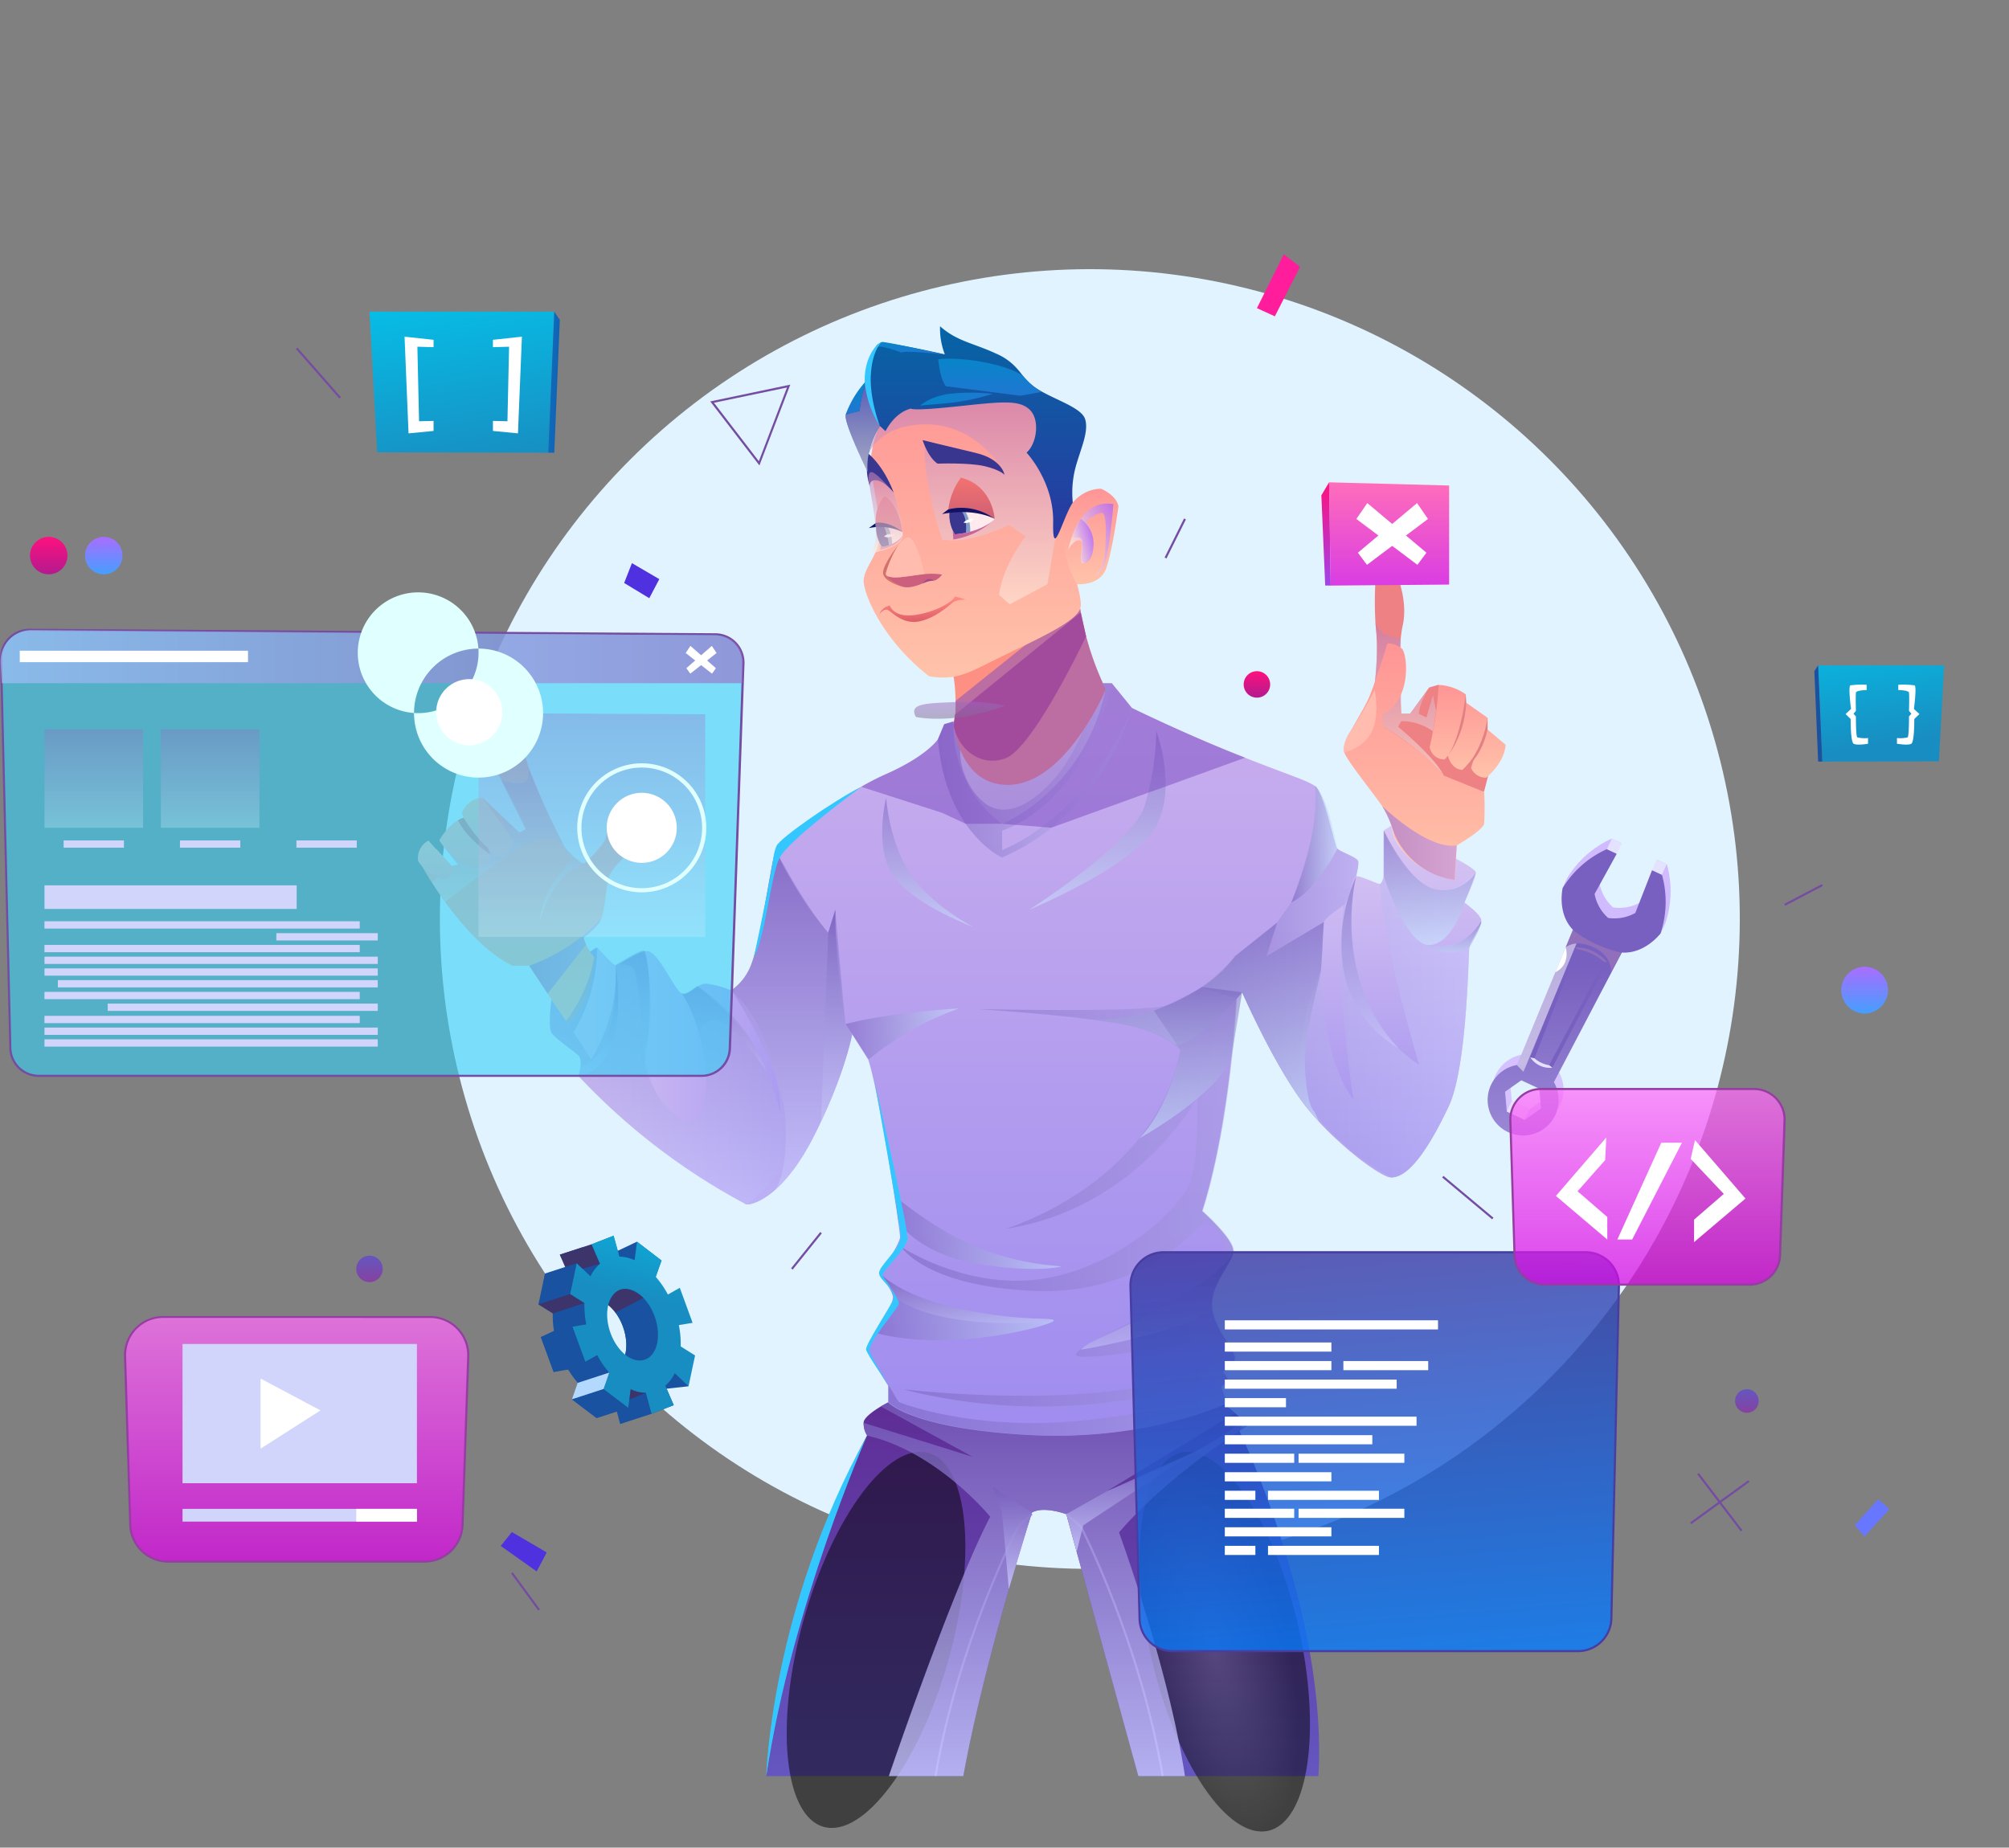<svg xmlns="http://www.w3.org/2000/svg" xmlns:xlink="http://www.w3.org/1999/xlink" width="1256.486" height="1155.739" viewBox="0 0 1256.486 1155.739"><rect x="0" y="0" width="1256.486" height="1155.739" fill="#808080" stroke="none"/><defs><linearGradient id="a" x1="0.781" y1="1.445" x2="0.781" y2="0.404" gradientUnits="objectBoundingBox"><stop offset="0" stop-color="#dbccff"/><stop offset="1" stop-color="#d1bbff"/></linearGradient><linearGradient id="b" x1="0.809" y1="1.451" x2="0.809" y2="0.409" gradientUnits="objectBoundingBox"><stop offset="0" stop-color="#b5a6e7"/><stop offset="1" stop-color="#7760bf"/></linearGradient><linearGradient id="c" x1="1.317" y1="2.018" x2="1.317" y2="0.974" xlink:href="#b"/><linearGradient id="d" x1="2.307" y1="7.922" x2="1.203" y2="7.922" gradientUnits="objectBoundingBox"><stop offset="0" stop-color="#8b8be0"/><stop offset="1" stop-color="#a177b7"/></linearGradient><linearGradient id="e" x1="1.177" y1="3.492" x2="1.177" y2="2.973" gradientUnits="objectBoundingBox"><stop offset="0" stop-color="#fff"/><stop offset="1" stop-color="#a177b7"/></linearGradient><linearGradient id="f" x1="1.608" y1="2.023" x2="1.608" y2="0.943" gradientUnits="objectBoundingBox"><stop offset="0"/><stop offset="1" stop-color="#fff"/></linearGradient><linearGradient id="g" x1="0.5" y1="1" x2="0.5" gradientUnits="objectBoundingBox"><stop offset="0" stop-color="#6456c0"/><stop offset="1" stop-color="#5f2c95"/></linearGradient><radialGradient id="h" cx="0.514" cy="0.521" r="0.498" gradientTransform="matrix(0, -1, -1.003, 0, 1.016, 0.933)" gradientUnits="objectBoundingBox"><stop offset="0" stop-color="#4b474b"/><stop offset="1"/></radialGradient><radialGradient id="i" cx="0.469" cy="0.513" r="0.193" gradientTransform="matrix(2.584, 0, 0, -2.591, -2.174, 1.611)" xlink:href="#h"/><linearGradient id="j" x1="1" y1="0.501" x2="0" y2="0.501" gradientUnits="objectBoundingBox"><stop offset="0" stop-color="#9e8cef"/><stop offset="1" stop-color="#caafee"/></linearGradient><linearGradient id="k" x1="-1.514" y1="0.501" x2="-2.514" y2="0.501" xlink:href="#j"/><linearGradient id="l" x1="0.5" y1="1" x2="0.5" gradientUnits="objectBoundingBox"><stop offset="0" stop-color="#ccf"/><stop offset="1" stop-color="#755cbb"/></linearGradient><linearGradient id="m" x1="0.499" x2="0.499" y2="0" xlink:href="#l"/><linearGradient id="n" x1="0.5" x2="0.5" y2="0" xlink:href="#l"/><linearGradient id="o" x1="0.502" y1="1" x2="0.502" y2="-0.002" gradientUnits="objectBoundingBox"><stop offset="0" stop-color="#d5cdf8"/><stop offset="1" stop-color="#f3edfb"/></linearGradient><linearGradient id="p" x1="1.002" y1="0.499" x2="0.001" y2="0.499" xlink:href="#l"/><linearGradient id="q" x1="0.5" y1="1" x2="0.5" y2="0" xlink:href="#j"/><linearGradient id="r" x1="1" y1="0.5" x2="0" y2="0.5" xlink:href="#l"/><linearGradient id="s" x1="0.5" y1="1" x2="0.5" gradientUnits="objectBoundingBox"><stop offset="0" stop-color="#9e8cef"/><stop offset="1" stop-color="#dac7f3"/></linearGradient><linearGradient id="t" x1="1" y1="0.5" x2="0" y2="0.5" gradientUnits="objectBoundingBox"><stop offset="0" stop-color="#a999f1"/><stop offset="1" stop-color="#dac7f3"/></linearGradient><linearGradient id="u" x1="0.501" y1="1" x2="0.501" gradientUnits="objectBoundingBox"><stop offset="0.02" stop-color="#ffc2a9"/><stop offset="1" stop-color="#ff9595"/></linearGradient><linearGradient id="v" x1="0.503" y1="1" x2="0.503" gradientUnits="objectBoundingBox"><stop offset="0" stop-color="#ffeadb"/><stop offset="0.99" stop-color="#c27cb6"/></linearGradient><linearGradient id="w" x1="0.5" y1="1" x2="0.5" y2="-0.001" xlink:href="#u"/><linearGradient id="x" x1="1" y1="0.5" x2="0" y2="0.5" gradientUnits="objectBoundingBox"><stop offset="0.02" stop-color="#d1a1d6"/><stop offset="0.99" stop-color="#bd89c4"/></linearGradient><linearGradient id="y" x1="0.5" y1="1" x2="0.5" y2="-0.001" xlink:href="#u"/><linearGradient id="z" x1="0.499" y1="0.999" x2="0.499" y2="-0.002" xlink:href="#v"/><linearGradient id="aa" x1="0.5" y1="1" x2="0.5" gradientUnits="objectBoundingBox"><stop offset="0" stop-color="#ffb0b0"/><stop offset="0.98" stop-color="#ffc2a9"/></linearGradient><linearGradient id="ab" x1="0.499" y1="1" x2="0.499" y2="0" xlink:href="#aa"/><linearGradient id="ad" x1="0.5" x2="0.5" y2="0" xlink:href="#l"/><linearGradient id="ae" x1="1" y1="0.5" x2="0" y2="0.5" xlink:href="#l"/><linearGradient id="af" x1="1" y1="0.5" x2="0" y2="0.5" gradientUnits="objectBoundingBox"><stop offset="0" stop-color="#ccedff"/><stop offset="1" stop-color="#755cbb"/></linearGradient><linearGradient id="ag" x1="1" y1="0.5" x2="0" y2="0.5" xlink:href="#af"/><linearGradient id="ah" x1="1" y1="0.502" x2="0" y2="0.502" xlink:href="#af"/><linearGradient id="ai" x1="0.5" y1="1" x2="0.5" y2="0" xlink:href="#af"/><linearGradient id="aj" x1="0.5" y1="1.001" x2="0.5" y2="0.001" xlink:href="#af"/><linearGradient id="ak" x1="0.5" y1="1" x2="0.5" y2="0" xlink:href="#af"/><linearGradient id="al" x1="1.001" y1="0.5" x2="0.002" y2="0.5" xlink:href="#af"/><linearGradient id="am" x1="0.499" x2="0.499" y2="0" xlink:href="#l"/><linearGradient id="an" x1="0.5" x2="0.5" y2="0" xlink:href="#l"/><linearGradient id="ao" x1="0.5" x2="0.5" y2="0" xlink:href="#l"/><linearGradient id="ap" x1="0.5" y1="0.996" x2="0.5" y2="-0.004" xlink:href="#af"/><linearGradient id="aq" x1="0.499" x2="0.499" y2="0" xlink:href="#l"/><linearGradient id="ar" x1="0.5" y1="1" x2="0.5" y2="0" xlink:href="#af"/><linearGradient id="as" x1="0.499" y1="1" x2="0.499" y2="0" xlink:href="#af"/><linearGradient id="at" x1="0.999" y1="0.499" x2="0" y2="0.499" xlink:href="#l"/><linearGradient id="au" x1="0.5" x2="0.5" y2="0" xlink:href="#l"/><linearGradient id="av" x1="0.501" x2="0.501" y2="0" xlink:href="#l"/><linearGradient id="aw" x1="0.5" x2="0.5" y2="0" xlink:href="#l"/><linearGradient id="ax" x1="0.5" y1="0.999" x2="0.5" y2="0" xlink:href="#l"/><linearGradient id="ay" x1="0.5" y1="1" x2="0.5" y2="0.001" xlink:href="#u"/><linearGradient id="az" x1="0.5" y1="0.999" x2="0.5" y2="0" xlink:href="#u"/><linearGradient id="ba" x1="0.529" y1="0.933" x2="0.483" y2="0.115" gradientUnits="objectBoundingBox"><stop offset="0" stop-color="#e1616a"/><stop offset="1" stop-color="#ff8883"/></linearGradient><linearGradient id="bb" x1="0.5" y1="1" x2="0.5" y2="0" xlink:href="#v"/><linearGradient id="bc" x1="0.499" y1="1" x2="0.499" gradientUnits="objectBoundingBox"><stop offset="0" stop-color="#cf6074"/><stop offset="1" stop-color="#f37270"/></linearGradient><linearGradient id="bd" x1="0.501" y1="1" x2="0.501" gradientUnits="objectBoundingBox"><stop offset="0" stop-color="#cf6074"/><stop offset="1" stop-color="#ff817f"/></linearGradient><linearGradient id="be" x1="0.502" y1="1" x2="0.502" y2="0" xlink:href="#v"/><linearGradient id="bf" x1="0.5" y1="1" x2="0.5" gradientUnits="objectBoundingBox"><stop offset="0" stop-color="#2e33a0"/><stop offset="1" stop-color="#0665a5"/></linearGradient><linearGradient id="bg" x1="0.499" y1="1" x2="0.499" gradientUnits="objectBoundingBox"><stop offset="0" stop-color="#ffeadb"/><stop offset="0.99" stop-color="#8860c7"/></linearGradient><linearGradient id="bh" x1="0.5" y1="0.999" x2="0.5" y2="0.007" gradientUnits="objectBoundingBox"><stop offset="0" stop-color="#776d7e"/><stop offset="1" stop-color="#9d68c2"/></linearGradient><linearGradient id="bi" x1="0.5" y1="0.993" x2="0.5" y2="-0.001" gradientUnits="objectBoundingBox"><stop offset="0" stop-color="#1f77d1"/><stop offset="1" stop-color="#0686c9"/></linearGradient><linearGradient id="bj" x1="0.5" y1="1.001" x2="0.5" y2="0" xlink:href="#bi"/><linearGradient id="bk" x1="0.502" y1="1" x2="0.502" y2="0" xlink:href="#bi"/><linearGradient id="bl" x1="0.195" y1="0.799" x2="1.138" y2="0.078" gradientUnits="objectBoundingBox"><stop offset="0" stop-color="#ffeadb"/><stop offset="0.99" stop-color="#b060f4"/></linearGradient><linearGradient id="bm" x1="0.033" y1="0.812" x2="0.996" y2="0.231" xlink:href="#bl"/><linearGradient id="bn" x1="1" y1="0.498" x2="0" y2="0.498" xlink:href="#bi"/><linearGradient id="bo" x1="1" y1="0.5" x2="0" y2="0.5" gradientUnits="objectBoundingBox"><stop offset="0" stop-color="#9d68c2"/><stop offset="1" stop-color="#aec2ff"/></linearGradient><linearGradient id="bp" x1="0.5" y1="1" x2="0.5" gradientUnits="objectBoundingBox"><stop offset="0" stop-color="#ccedff"/><stop offset="1" stop-color="#9d68c2"/></linearGradient><linearGradient id="bq" x1="0.5" y1="1" x2="0.5" y2="0" xlink:href="#bp"/><linearGradient id="br" x1="0.5" y1="1" x2="0.5" y2="0" xlink:href="#bp"/><linearGradient id="bt" x1="0.5" y1="1" x2="0.5" gradientUnits="objectBoundingBox"><stop offset="0" stop-color="#d93de3"/><stop offset="1" stop-color="#ff6dba"/></linearGradient><linearGradient id="bu" x1="0.498" y1="1" x2="0.498" gradientUnits="objectBoundingBox"><stop offset="0" stop-color="#a242ea"/><stop offset="1" stop-color="#fe117e"/></linearGradient><linearGradient id="bv" x1="0.566" y1="1.055" x2="0.452" y2="-0.06" gradientUnits="objectBoundingBox"><stop offset="0" stop-color="#067eff"/><stop offset="1" stop-color="#3e37a0"/></linearGradient><linearGradient id="bw" x1="0.5" y1="1" x2="0.5" gradientUnits="objectBoundingBox"><stop offset="0" stop-color="#459fff"/><stop offset="1" stop-color="#a96dff"/></linearGradient><linearGradient id="bx" x1="0.499" y1="0.998" x2="0.499" y2="0" xlink:href="#bw"/><linearGradient id="by" x1="0.5" y1="1" x2="0.5" gradientUnits="objectBoundingBox"><stop offset="0" stop-color="#b31a8f"/><stop offset="1" stop-color="#fe117e"/></linearGradient><linearGradient id="ca" x1="0.5" y1="1" x2="0.5" gradientUnits="objectBoundingBox"><stop offset="0" stop-color="#8642a0"/><stop offset="1" stop-color="#6456c0"/></linearGradient><linearGradient id="cb" x1="0.5" y1="1" x2="0.5" y2="-0.002" xlink:href="#ca"/><linearGradient id="cc" x1="0.5" y1="1" x2="0.5" y2="-0.001" gradientUnits="objectBoundingBox"><stop offset="0" stop-color="#d906e3"/><stop offset="1" stop-color="#ff6df9"/></linearGradient><linearGradient id="cd" x1="0.5" y1="1" x2="0.5" y2="0" xlink:href="#cc"/><linearGradient id="ce" x1="-0.126" y1="0.032" x2="0.041" y2="-0.982" gradientUnits="objectBoundingBox"><stop offset="0" stop-color="#1852a0"/><stop offset="1" stop-color="#067ed3"/></linearGradient><linearGradient id="cf" x1="0.018" y1="0.095" x2="0.018" y2="-0.879" xlink:href="#ce"/><linearGradient id="cg" x1="1.043" y1="0.428" x2="1.151" y2="-0.222" gradientUnits="objectBoundingBox"><stop offset="0" stop-color="#188dc1"/><stop offset="1" stop-color="#06bfe7"/></linearGradient><linearGradient id="ch" x1="0.647" y1="1.113" x2="0.39" y2="-0.138" xlink:href="#cg"/><linearGradient id="ci" x1="1.939" y1="0.969" x2="-1.112" y2="0.036" xlink:href="#ce"/><linearGradient id="cj" x1="-0.885" y1="1.113" x2="-1.142" y2="-0.137" xlink:href="#cg"/><linearGradient id="ck" x1="-6.566" y1="0.969" x2="-9.614" y2="0.037" xlink:href="#ce"/></defs><g transform="translate(-219.034 103.321)"><path d="M175.761,196.684q0-.97-.944-.944l-17.569.524a12.614,12.614,0,0,0-4.432.813,7.578,7.578,0,0,0-2.911,1.94,7.394,7.394,0,0,0-1.547,2.989,12.823,12.823,0,0,0-.393,3.855l.131,4.851a14.265,14.265,0,0,0,.629,3.828,6.989,6.989,0,0,0,4.746,4.668,13.583,13.583,0,0,0,4.484.524l9.466-.288,1.967-5.559h.236l.184,5.48,6.634-.21Zm-6.136,16.6-11.249.341a3.645,3.645,0,0,1-2.622-.76,4.2,4.2,0,0,1-.891-2.937l-.131-3.933a4.432,4.432,0,0,1,.708-3.016,3.986,3.986,0,0,1,2.622-.865l10.751-.315a.393.393,0,0,1,.367,0,.472.472,0,0,1,0,.315Z" transform="translate(1041.754 276.348)" fill="#f1f1f4"/><path d="M180.048,206.228h.236l.21,7.027a.393.393,0,0,1-.42.472l-19.824.551.184,6.083,26.038-.839a.865.865,0,0,0,.918-1L186.735,197a.865.865,0,0,0-.97-.944l-25.2.787c-.629,0-.944.341-.918,1l.184,6.083,6.215,2.1h.262v-3.147c0-.236,0-.341.315-.341l13.294-.42a.472.472,0,0,1,.367,0,.708.708,0,0,1,0,.315v2.937l-10.935.315v4.772l9.178-.262Z" transform="translate(1000.127 276.847)" fill="#f1f1f4"/><path d="M177.276,205.086h.262v-2.622c0-.262,0-.393.367-.393l12.377-.367a1.1,1.1,0,0,1,.944.262,1.206,1.206,0,0,1,.288.813v.577a1.206,1.206,0,0,1-.184.892,1.992,1.992,0,0,1-.865.315l-14.5,2.465a9.52,9.52,0,0,0-2.334.682,4.589,4.589,0,0,0-1.547,1.1,3.513,3.513,0,0,0-.813,1.652,8.756,8.756,0,0,0-.21,2.307v1.862a8.179,8.179,0,0,0,.42,2.622,4.667,4.667,0,0,0,1.206,1.835,5.244,5.244,0,0,0,2.176,1.075,11.984,11.984,0,0,0,3.252.288l20.977-.629-.184-6.083-18.7.551c-.577,0-.944,0-1.128-.262a1.731,1.731,0,0,1-.315-1.075v-.629a1.128,1.128,0,0,1,.184-.865,1.233,1.233,0,0,1,.787-.341l14-2.2a10.28,10.28,0,0,0,2.412-.656,4.3,4.3,0,0,0,1.626-1.075,3.828,3.828,0,0,0,.891-1.6,7.236,7.236,0,0,0,.21-2.229V201.7a5.428,5.428,0,0,0-1.495-3.907,6.162,6.162,0,0,0-4.536-1.259l-20.978.629a.918.918,0,0,0-.97,1.075l.157,4.825Z" transform="translate(958.952 277.57)" fill="#f1f1f4"/><path d="M189.912,220.222,189.2,196.78l-6.634.21.708,23.442Z" transform="translate(937.505 278.036)" fill="#f1f1f4"/><path d="M193.164,210.78a7.712,7.712,0,0,1,0-1.1V208.42l-6.555.184.341,11.511c0,.6.288.892.839.892l17.647-.551a13.53,13.53,0,0,0,4.431-.787,7.106,7.106,0,0,0,4.458-4.956,13.713,13.713,0,0,0,.393-3.855l-.157-4.825a12.639,12.639,0,0,0-.629-3.855,6.87,6.87,0,0,0-1.731-2.858,7.342,7.342,0,0,0-3.015-1.783,12.771,12.771,0,0,0-4.458-.524l-17.569.524c-.629,0-.918.341-.892,1l.131,5.061,6.241,2.072h.262v-2.255c0-.21,0-.315.288-.315l11.2-.341a5.978,5.978,0,0,1,1.626,0,2.228,2.228,0,0,1,1.1.577,2.622,2.622,0,0,1,.655,1.128,6.846,6.846,0,0,1,.236,1.783l.131,4.143a4.2,4.2,0,0,1-.708,2.989,3.7,3.7,0,0,1-2.622.918l-11.118.315c-.236,0-.367,0-.367-.367Z" transform="translate(902.997 278.379)" fill="#f1f1f4"/><path d="M215.954,197.549a1.521,1.521,0,0,0-1.6.97l-8.365,17.123a.761.761,0,0,1-.6.419h-.367a.446.446,0,0,1-.524-.5l-.524-17.647-6.031.184.682,22.525a.79.79,0,0,0,.918.892l9.545-.288a1.939,1.939,0,0,0,1-.21,1.888,1.888,0,0,0,.629-.76l8.679-17.1a.682.682,0,0,1,.6-.42h.341a.463.463,0,0,1,.524.5l.524,17.621,6.031-.184-.682-22.5a.807.807,0,0,0-.918-.918Z" transform="translate(859.701 278.814)" fill="#f1f1f4"/><circle cx="406.493" cy="406.493" r="406.493" transform="translate(900.653 1046.414) rotate(-135)" fill="#e0f3ff"/><path d="M177.54,200.631a62.461,62.461,0,0,1,27.69-24.281l6.162,2.858-13.9,25.2a27.087,27.087,0,0,0,8.5,15h0a27.113,27.113,0,0,0,16.966-3.094l10.489-26.825,6.188,2.884a62.408,62.408,0,0,1-.892,36.711s-2.622,6.057-3.068,6.608c-2.465,2.832-8.811,6.136-21.135,5.375l-42.558,81.209a22.236,22.236,0,1,1-22.97-10.725l34.875-84.565c-8.286-8.758-10.043-15.733-9.414-19.64a71.59,71.59,0,0,1,3.068-6.713ZM142.613,340.42l11.249,5.244,10.174-7.106-1.075-12.377-11.249-5.244-10.174,7.106Z" transform="translate(1021.908 244.895)" fill="url(#a)"/><path d="M178.639,203.168A62.277,62.277,0,0,1,206.3,178.86l6.162,2.884-13.871,25.173a26.8,26.8,0,0,0,8.5,15h0a27.009,27.009,0,0,0,16.966-3.12L234.544,192l6.162,2.884a62.512,62.512,0,0,1-.865,36.711s-9.623,12.875-24.2,11.957l-42.506,81.078a22.21,22.21,0,1,1-22.97-10.751l34.9-84.539C174.916,218.8,178.639,203.168,178.639,203.168ZM143.685,342.956l11.249,5.244,10.174-7.106-1.075-12.377-11.249-5.244-10.174,7.132Z" transform="translate(1017.741 248.966)" fill="url(#b)"/><rect width="6.791" height="7.29" transform="translate(1258.375 443.848) rotate(-154.96)" fill="#e5e2ff"/><rect width="6.791" height="7.29" transform="translate(1230.228 430.748) rotate(-154.96)" fill="#e5e2ff"/><rect width="12.429" height="7.29" transform="translate(1172.685 597.209) rotate(-154.96)" fill="#e5e2ff"/><path d="M193.83,211.732l-34.324,65.922a16.729,16.729,0,0,1-13.845-6.477l27.926-68.937A26.458,26.458,0,0,1,193.83,211.732Zm-45.469,60.022a20.187,20.187,0,0,0,4.432,2.911,17.044,17.044,0,0,0,4.746,1.416l34.351-64.611a36.056,36.056,0,0,0-8.26-5.428,28.846,28.846,0,0,0-8.5-2.491Z" transform="translate(1030.372 286.893)" fill="url(#c)"/><path d="M161.342,229.091l-2.622-.551a14.789,14.789,0,0,0,13.845,6.477l-2.019-1.6A18.7,18.7,0,0,1,161.342,229.091Z" transform="translate(1017.391 329.556)" fill="#e5e2ff"/><path d="M165.9,211.684l-1.993-.262a31.886,31.886,0,0,0-16.756-7.867l-1.495-1.285a25.907,25.907,0,0,1,20.243,9.466Z" transform="translate(1058.298 286.941)" opacity="0.62" fill="url(#d)" style="mix-blend-mode:multiply;isolation:isolate"/><path d="M177.222,212.352a75.859,75.859,0,0,1-30.575-14.212l-4.458,10.8s5.061-5.008,16.153-.472c12.98,5.244,12.272,15.733,12.272,15.733Z" transform="translate(1056.078 280.242)" opacity="0.62" fill="url(#e)" style="mix-blend-mode:multiply;isolation:isolate"/><path d="M183.414,203.7a13.111,13.111,0,0,1,6.765-2.334l-33.2,80.317-4.012-4.143Z" transform="translate(1014.855 285.482)" opacity="0.5" fill="url(#f)" style="mix-blend-mode:screen;isolation:isolate"/><path d="M161.858,202.26s3.461,10.725-6.529,15.733Z" transform="translate(1036.41 286.925)" fill="#fff"/><path d="M214.368,544.7H337.61c12.9-71.638,42.9-164.857,42.9-164.857,7.29-4.327,21.528,1,21.528,1L447.086,544.7h112.6c5.979-101.111-49.349-215.884-49.349-215.884h0a12.4,12.4,0,0,0,1.468-6.267,14.894,14.894,0,0,0-4.2-4.877c-3.042-2.78-6.66-5.559-6.66-5.559L290.883,310.8s-2.124,1.075-4.825,2.622h0c-4.589,2.78-10.8,7.08-10.8,10.227a14.344,14.344,0,0,0,2.124,7.867v.131C232.435,416.605,214.368,544.7,214.368,544.7Z" transform="translate(483.903 462.997)" fill="url(#g)"/><ellipse cx="121.433" cy="46.99" rx="121.433" ry="46.99" transform="matrix(-0.225, -0.974, 0.974, -0.225, 966.577, 1052.418)" opacity="0.5" fill="url(#h)" style="mix-blend-mode:screen;isolation:isolate"/><ellipse cx="46.99" cy="121.434" rx="46.99" ry="121.434" transform="translate(779.424 1052.079) rotate(-164.35)" opacity="0.5" fill="url(#i)" style="mix-blend-mode:screen;isolation:isolate"/><path d="M311.478,501.743l1.285-.21c-14.317-84.434-50.713-155.26-51.054-155.968l-.157-.184-9.283-8.1-.839,1,9.151,8.024C262.233,349.657,297.449,419.171,311.478,501.743Z" transform="translate(634.091 505.953)" fill="url(#j)"/><path d="M283.985,501.743c14.055-82.73,50.241-152.978,51.867-156.125l8.207-7.342-.892-1-8.417,7.631c-.393.708-37.733,72.189-52.05,156.623Z" transform="translate(520.799 505.953)" fill="url(#k)"/><path d="M231.364,323.7a14.344,14.344,0,0,0,2.124,7.866v.131c43.738,9.886,77.014,50.713,77.014,50.713C286.745,428.038,247.1,544.7,247.1,544.7h46.6c12.9-71.638,42.9-164.857,42.9-164.857,7.29-4.327,21.528,1,21.528,1L403.17,544.7h29.159c-10.489-68.649-41.247-152.454-41.247-152.454,30.286-35.268,75.335-63.431,75.335-63.431h0l5.244-3.356-3.881-2.911c-19.483,18.7-82.31,43.109-84.251,43.869l80.055-48.746c-3.042-2.78-6.66-5.559-6.66-5.559L246.861,310.8s-2.124,1.075-4.825,2.622l57.373,31.466Z" transform="translate(527.819 462.997)" opacity="0.76" fill="url(#l)" style="mix-blend-mode:multiply;isolation:isolate"/><path d="M307.387,346.977,282.87,331.06l5.821,15.917,4.274,47.881Z" transform="translate(557.024 495.863)" opacity="0.76" fill="url(#m)" style="mix-blend-mode:multiply;isolation:isolate"/><path d="M244.07,361.681l25.54-14.448,54.672-24.622-69.619,46.019-4.143,16.494Z" transform="translate(641.87 482.155)" opacity="0.76" fill="url(#n)" style="mix-blend-mode:multiply;isolation:isolate"/><path d="M265.384,195.282c-.157,1.128-.288,1.731-.288,1.731a150.175,150.175,0,0,0,4.353,14.842,120.622,120.622,0,0,0,16.336,31.781,62.545,62.545,0,0,0,7.132,8.338c38.258-12.01,57.111-49.428,64.348-68.177a.947.947,0,0,0,0-.288c1.39-3.514,2.308-6.346,2.885-8.181h0c.446-1.468.656-2.281.656-2.281l-.472-.97v-.131c-.629-1.311-1.259-2.622-1.836-3.933a186.6,186.6,0,0,1-10.489-29.29c-1.862-6.87-2.858-12.167-3.33-14.973-.236-1.442-.341-2.229-.341-2.229l-17.831,9.414L265.07,163.449a101.079,101.079,0,0,1,1.311,15.576c0,3.278,0,6.215-.236,8.706-.184,3.042-.5,5.454-.734,7.027h0A1.782,1.782,0,0,1,265.384,195.282Z" transform="translate(550.281 155.95)" fill="#fe9083"/><path d="M283.4,224.636a52.706,52.706,0,0,0,12.691,9.282l.315.184.367-.21h0c1.337-.813,5.9-3.619,12.036-8.234,16.048-12.088,42.846-36.527,50.5-69.462h0a81.653,81.653,0,0,0,1.836-12.036h0c0-1.075.157-2.15.184-3.252a168.949,168.949,0,0,1-14.553,26.012c-10.856,15.89-27.14,33.223-46.6,33.328-16.834,0-25.461-11.406-29.84-22.026a60.1,60.1,0,0,1-3.54-12.062c-.184-.944-.315-1.783-.446-2.491h0a2.3,2.3,0,0,0-.131-.97c-.157-1.18-.21-1.862-.21-1.862S259.8,200.853,283.4,224.636Z" transform="translate(549.2 187.404)" fill="url(#o)"/><path d="M283.376,224.62a52.706,52.706,0,0,0,12.691,9.282h.708c1.337-.813,5.9-3.619,12.036-8.234,16.048-12.088,42.846-36.527,50.5-69.462h0a81.659,81.659,0,0,0,1.836-12.036h0c0-1.075.157-2.15.184-3.252a168.948,168.948,0,0,1-14.553,26.012s-10.489,29.106-33.511,43.528c-11.485,7.211-20.191,6.162-26.589,1.914a39.569,39.569,0,0,1-12.98-17.149,40.332,40.332,0,0,1-3.356-14.632v-2.36a60.092,60.092,0,0,1-3.54-12.062c-.184-.944-.315-1.783-.446-2.491h0a2.3,2.3,0,0,0-.131-.97c-.157-1.18-.21-1.862-.21-1.862S259.776,200.837,283.376,224.62Z" transform="translate(549.229 187.421)" opacity="0.5" fill="url(#p)" style="mix-blend-mode:multiply;isolation:isolate"/><path d="M206.376,465.07l.42.21c2.15.262,8.837-1.206,17.595-8.784h0c7.342-6.424,16.153-17.149,24.937-34.718,17.569-35.111,22.6-58.553,23.416-62.644V358.5L283,374.762c6.949,20.977,20.112,107.378,19.876,111.1s-11.669,21.869-11.433,24.1h0c.315,2.255,5.454,7.211,6.923,12.613,1,3.592-5.979,14.92-10.882,23.39h0a34.427,34.427,0,0,0-4.51,9.387c0,3.96,12.429,23.338,12.429,23.338v10.489l.184.184.577.524.472.393c4.72,3.724,24.727,15.917,87.24,19.273,74.077,3.96,123.426-19.876,123.426-19.876l-3.723-10.2s3.461-2.963,3.723-4.458-2.622-4.982-2.622-4.982,7.447-3.96,7.447-8.942S497.2,540.746,497.7,527.557s11.931-24.832,13.426-32.279-19.378-25.829-19.378-25.829c17.883-56.639,21.371-132.656,21.371-132.656l3.7-4.222s21.371,48.694,40.749,72.53c2.307,2.832,4.746,5.638,7.263,8.339a212.41,212.41,0,0,0,16.677,16.126c13.426,11.695,25.619,19.378,28.713,18.775,4.982-1,24.858-40.251,23.941-80.5-.42-19.142-11.957-40.565-23.941-57.688-1.285-1.836-2.622-3.645-3.881-5.4a275.022,275.022,0,0,0-20.558-24.78c-1.521-1.626-2.386-2.491-2.386-2.491s2.622-8.784,4.589-16.415a4.2,4.2,0,0,1,.131-.551.943.943,0,0,1,0-.262.81.81,0,0,1,0-.184c1.1-4.694,1.783-8.758,1.154-9.755-1.652-2.622-11.275-5.638-12.927-7.6s-8.6-35.452-13.9-39.1-14.029-6.031-43.843-17.752l-4.536-1.783c-33.433-13.242-66.236-29.316-66.236-29.316L435.241,139.29h-5.612l1.836,3.933v.131c-.892,3.986-1.914,7.867-3.068,11.459a.94.94,0,0,1,0,.288c-17.175,54.594-61.753,72.189-61.753,72.189-30.942-22.839-30.339-59.1-30.339-59.1V163.2l-5.8,1.731-3.959,9.44s-6.713,10.489-33.3,22.131a158.178,158.178,0,0,0-14.606,7.473c-24.334,13.819-51.395,35.19-53.466,39.726a14.711,14.711,0,0,0-.708,2.255h0c-2.858,11.223-8.732,53.257-14.186,68.177a34.351,34.351,0,0,1-12.744,17.2h0a19.952,19.952,0,0,1-5.087,2.622q-.629,3.461-1.18,6.844C179.814,412.862,201.447,461.661,206.376,465.07Z" transform="translate(479.072 184.776)" fill="url(#q)"/><path d="M198.59,289.586,220.2,296.85l3.461-4.038s21.371,48.694,40.749,72.53c2.308,2.832,4.746,5.638,7.263,8.339a212.387,212.387,0,0,0,16.677,16.126l16.467-70.982,8.365-53.886a275.03,275.03,0,0,0-20.558-24.78c-1.521-1.626-2.386-2.491-2.386-2.491s2.622-8.784,4.589-16.415a4.2,4.2,0,0,1,.131-.551.944.944,0,0,1,0-.262.813.813,0,0,1,0-.184c1.1-4.694,1.783-8.758,1.154-9.755-1.652-2.622-11.275-5.638-12.927-7.6s-8.6-35.452-13.9-39.1c0,0,3.461,32.122-14.92,72.87l-8.942,12.587L219.2,270.234S209.42,283.529,198.59,289.586Z" transform="translate(772.23 224.536)" opacity="0.5" fill="url(#r)" style="mix-blend-mode:multiply;isolation:isolate"/><path d="M176.579,332.348c4.641,34.429,55.957,60.94,55.957,60.94,11.433,0,24.2-19.876,35.793-44.394s12.3-94.949,12.9-99.3,7.08-13.111,7.473-16.782-10.489-11.433-10.489-11.433v-.367c1.128-2.412,7.473-16.022,7.027-18.513s-12.639-8.679-12.639-8.679l-.76,13.4S243.575,201.973,234,179.973l-1.678-6.713-4.72,3.147v28.844s-.97,4.484-2.465,4.484-12.508-5.507-14.815-4.746-4.615,16.179-7.709,18.146-11.275,7.709-12.508,10.489a49.818,49.818,0,0,0-.656,10.882,111.171,111.171,0,0,1-1.075,18.2C186.831,270.307,171.937,297.892,176.579,332.348Z" transform="translate(856.754 239.882)" fill="url(#s)"/><path d="M342.588,255.6c2.308,3.645,13.9,11.275,16.887,14.265s0,12.77,0,12.77a402.114,402.114,0,0,0,104.573,80.081l.42.21c30.575-20.558,27.952-54.41,17.8-82.94a215.277,215.277,0,0,0-27.061-50.818h0a64,64,0,0,0-15.523-4.3,9.414,9.414,0,0,0-5.743,1.783c-3.723,2.308-6.87,5.952-9.912,4.431-4.484-2.255-14.5-25.933-21.292-26.589-4.746-.446-11.328,4.379-15.733,7.132-1.914,1.206-3.409,2.019-4.143,1.809-2.622-.656-10.935-10.777-11.616-11.039s-4.51,2.622-4.51,2.622l2.622,3.356a91.775,91.775,0,0,1-17.752,39.779l-9.1-13.321S340.254,251.96,342.588,255.6Z" transform="translate(221.4 287.126)" fill="url(#t)"/><path d="M270.055,192.848a2.749,2.749,0,0,0,.131,1.023,20.254,20.254,0,0,0,.5,2.1h0c3.12,11.564,15.733,23.39,31.65,17.7,17.385-6.215,50.477-76.306,50.477-76.306l-3.33-14.973-78.665,63.981-.865,6.057Z" transform="translate(545.479 157.362)" fill="#cb4d7a"/><path d="M173.368,199.186s4.8-26.51,2.622-46.046a212.394,212.394,0,0,1,.551-41.745,10.777,10.777,0,0,1,8.234,0c3.487,1.993,11.59,22.21,7.866,38.441S191.8,204.9,191.8,204.9h5.48l11.931-16.389,5.8-1.678s33.354,31.466,32.856,50.189l-4.353,16.651-41.09-1.416L175.7,221.816Z" transform="translate(903.677 138.201)" fill="#ee8183"/><path d="M175.5,139.69a212.988,212.988,0,0,1-5.612,38.756,9.283,9.283,0,0,0,9.361,7.867l2.1-2.36s1.495,8.312,9.073,8.942l7.211-7.211-1.862,5.952a10.2,10.2,0,0,0,9.44,6.11s11.433-8.942,12.167-20.637l-11.3-9.545v-7.342l-13.4-9.44-.262-5.244A31.676,31.676,0,0,0,175.5,139.69Z" transform="translate(943.288 185.425)" fill="url(#u)"/><path d="M185.07,124.67a18.8,18.8,0,0,0,4.877,7.106,41.563,41.563,0,0,0,11.118,3.514l.367,46.832h5.48l11.931-16.389s-6.057,9.335-6.424,16.389l4.72,2.308,4.091-14.029,1.94,10.1-1.914,12.586a33.092,33.092,0,0,0-19.876-6.346l-1.914,3.488s23.128,19.168,28.477,30.47c0,0-11.433-14.527-37.523-30.548l-2.465-7.683-3.3-18.355S187.9,137.571,185.07,124.67Z" transform="translate(894.021 161.06)" opacity="0.6" fill="url(#v)" style="mix-blend-mode:multiply;isolation:isolate"/><path d="M175.13,198.009c2.15,6.451,24.675,33.275,27.166,39.1a78.665,78.665,0,0,1,3.986,13.4c11.066,24.072,37.943,27.244,37.943,27.244l1.232-21.607s14.4-8.286,16.834-12.822h0l.288-.76a180.414,180.414,0,0,0,0-19.876l-25.2-10.2c-10.935-14.16-37.523-30.548-37.523-30.548l-1.232-7.421c19.09-9.387,15.89-37.786,12.665-41.273a14.16,14.16,0,0,0-9.178-3.461s-6.975,22.839-11.433,33.538S172.98,191.559,175.13,198.009Z" transform="translate(884.687 169.35)" fill="url(#w)"/><path d="M190.356,141.87s-2.806,26.091-11.066,38.52a60.809,60.809,0,0,0,11.328-33.171Z" transform="translate(945.4 188.962)" fill="#e28183"/><path d="M189.913,147.51s-2.622,20.977-15.733,32.672c0,0,11.459-5.716,15.733-25.33Z" transform="translate(959.504 198.111)" fill="#e28183"/><path d="M181.57,168.59s28.4,27.585,46.544,24.6l-1.232,21.607A47.934,47.934,0,0,1,187.365,180.7,82.728,82.728,0,0,0,181.57,168.59Z" transform="translate(901.925 232.306)" opacity="0.91" fill="url(#x)" style="mix-blend-mode:multiply;isolation:isolate"/><path d="M369.632,244.118s26.091,47.7,56.639,62.356H436.76L460.858,343s15.576-9.781,16.729-41.955a29.29,29.29,0,0,1-6.844-12.062s8.6-6.765,10.935-11.721,3.147-19.876,4.8-26.012,15.733-18.88,18.88-20.532,17.385-2.491,17.385-2.491,1.993-5.244,0-7.6-24.176-11.118-36.265-2.832a54.47,54.47,0,0,1-2.15,9.623c-1.337,3.3-11.931,15.051-13.583,15.051s-8.784-5.952-11.931-10.489a468.2,468.2,0,0,1-22.918-50.661,1.3,1.3,0,0,0,0-.341,3.064,3.064,0,0,0-.157-.524,2.434,2.434,0,0,1,0-.341s0,0,0-.131c-2.989-10.1-20.374-29.473-29.657-34.77a5.48,5.48,0,0,0-6.11,3.959s7.447,21.214,15.235,33.8c1.311,2.124,2.622,4.615,4.2,7.29h0c6.634,12.193,14.107,28.162,15.182,30.5l.131.288-4.143,2.124-11.2-10.62L407.89,201.665l-26.353,27.821,2.622,3.3,8.234,10.489-4.169.76-9.7-10.725Z" transform="translate(113.278 194.276)" fill="url(#y)"/><path d="M389.8,231.824l8.339,12.246s45.679-35.216,55.617-38.284,13.583-1,13.583-1L477.591,217.9s-18.88,16.73-20.532,39.333c0,0,6.293-28.477,27.664-37.1-1.652,0-8.784-5.952-11.931-10.489a468.225,468.225,0,0,1-22.918-50.661,13.11,13.11,0,0,1-.42,8.942c-2.255,4.169-15.523.236-16.31,0h0l15.209,30.5.131.288-4.143,2.124-11.2-10.62,5.611,13.111L397.9,210.532l8.234,10.489-4.169.76Z" transform="translate(99.299 216.717)" opacity="0.6" fill="url(#z)" style="mix-blend-mode:multiply;isolation:isolate"/><path d="M433.612,166.684s-7.867-1.154-13.111,9.125l1.154,3.3s-7.867,1.521-15.235,14.081a42.454,42.454,0,0,0,23.023,17.542s7.6-2.15,8.942-8.6l-1.495-4.143,5.952,4.484s7.132,2.15,10.279-8.47Z" transform="translate(87.32 229.152)" fill="url(#aa)"/><path d="M420.934,189.416a12.245,12.245,0,0,1,6.45-12.586l15.733,17.385a8.1,8.1,0,0,1-7.29,6.791S425.077,197.362,420.934,189.416Z" transform="translate(59.59 245.673)" fill="url(#ab)"/><path d="M430.6,195.53a116.581,116.581,0,0,1-44.97,29.211L397.167,242.2l24.045-30.548-1.547-4.405S429.289,200.014,430.6,195.53Z" transform="translate(164.356 276.008)" opacity="0.91" fill="url(#x)" style="mix-blend-mode:multiply;isolation:isolate"/><path d="M415.544,171.4s7.6,12.586,15.235,18.88l1.495,4.143s-14.789-9.991-20.243-21.5a9.361,9.361,0,0,1,3.514-1.521Z" transform="translate(93.457 236.865)" fill="#e28183"/><path d="M326.788,293.359c2.308,3.645,13.9,11.275,16.887,14.265s0,12.77,0,12.77a402.113,402.113,0,0,0,104.573,80.081l.42.21c3.986.5,23.364-4.956,42.742-43.712,17.569-35.111,22.6-58.553,23.416-62.644V293.7l-4.274-5.8L504.2,216.371l-4.458,14.4c-16.887-20.374-32.8-51.657-32.8-51.657l-.708,2.255h0c-2.858,11.223-8.732,53.257-14.186,68.177a34.35,34.35,0,0,1-12.744,17.2h0c15.55,14.186,23.259,34.587,27.061,50.818a140.763,140.763,0,0,1,3.723,26.222,176.814,176.814,0,0,0-17.883-44.577A95.71,95.71,0,0,0,432.986,276a154.318,154.318,0,0,0-15-12.01c-3.724,2.308-6.87,5.952-9.912,4.431,20.453,30.706,19.955,91.488.734,79.9s-23.6-36.186-23.6-36.186c4.536-29.972,3.2-63.771-.446-70.2-4.431,0-17.1,9.047-17.831,8.837a103.839,103.839,0,0,1-15.392,59.157l-10.935-16.913a104.888,104.888,0,0,0,14.737-52.942c-.655-.288-4.51,2.622-4.51,2.622l2.622,3.356a91.777,91.777,0,0,1-17.647,39.857l-9.1-13.321S324.454,289.714,326.788,293.359Z" transform="translate(237.2 249.372)" opacity="0.5" fill="url(#ad)" style="mix-blend-mode:multiply;isolation:isolate"/><path d="M175.69,521.571V532.06l.184.184.577.525.472.393c4.72,3.724,24.727,15.917,87.24,19.273,74.077,3.96,123.426-19.876,123.426-19.876l-3.723-10.2s3.461-2.963,3.723-4.458-2.622-4.982-2.622-4.982,7.447-3.96,7.447-8.942c0-4.484-12.167-17.464-14.134-29.657a17.718,17.718,0,0,1-.288-3.881c.5-13.111,11.826-24.727,13.4-32.174h0c1.495-7.447-19.378-25.828-19.378-25.828C389.9,355.8,393.384,279.779,393.384,279.779l3.278-4.2s21.371,48.694,40.749,72.53,47.7,44.289,52.653,43.292c11.433,0,24.2-19.876,35.793-44.394s12.3-94.949,12.9-99.3,7.08-13.111,7.473-16.782C533.8,252.3,514,246.006,514,246.006c14.343.315,21.79-26.51,21.79-26.51v-.367l7-18.486c-.787.892-17.175,19.221-33.013,7.867-16.231-11.59-24.6-34.088-24.6-34.088v28.844s-.97,4.484-2.465,4.484a351.763,351.763,0,0,0,7.185,45.338c7.368,34.429,17.464,67.679,17.464,67.679s-27.376-14.894-37-52.653a159.272,159.272,0,0,1-4.9-45.206A113.335,113.335,0,0,1,467.67,204a4.192,4.192,0,0,1,.131-.551.945.945,0,0,1,0-.262h0l-2.622,5.611-5.035,12.482c-5.847,48.458,6.215,121.486,6.215,121.486-17.569-21.869-21.213-70.222-20.453-81.969.341-5.612.787-12.534,1.075-18.2.393-6.188.656-10.882.656-10.882l-35.95,21.449,6.634-20.977L392.1,253.164s-23.6,28.32-47.7,31.624-112.938,1.337-112.938,1.337,77.171,4.956,99.643,11.59,26.825,14.238,26.825,14.238c-16.284,82.835-106.408,110.761-109.214,111.6,81.76-12.272,119.808-81.786,119.808-81.786s1.337,39.1-4.956,53.991-43.4,51.342-91.095,58.947a109.833,109.833,0,0,1-11.878,1.206c-40.224,1.888-73.421-18.67-76.935-20.977l-.288-.184h0c1.285,1.967,17.778,25.147,84.382,27.69,4.038.157,7.867.131,11.8,0h0c61.726-2.622,93.166-43.712,93.166-43.712S395.56,431,380.981,449.2l-.472.577c-4.3,4.956-13.766,11.013-24.963,17.254l-.918.525c-13.53,7.473-29.395,15.182-41.666,21.554h-.184a155.291,155.291,0,0,0-17.1,9.781h0c-3.461,2.622-4.169,4.143-.787,4.536,17.228,1.993,82.468-12.246,85.116-8.286s-3.225,14.238-3.225,14.238c-59.891,29.683-188.037,15.051-192.075,14.606,107.667,27.717,195.51-7.159,195.51-7.159L377.31,527.1a383.7,383.7,0,0,1-104.074,17.883C216.911,546.3,181.8,531.876,181.8,531.876Z" transform="translate(599.227 241.764)" opacity="0.5" fill="url(#ae)" style="mix-blend-mode:multiply;isolation:isolate"/><path d="M371.109,216.87s-42.637,2.334-70.8,9.781l14.5,22.026A193.436,193.436,0,0,1,371.109,216.87Z" transform="translate(447.572 310.625)" opacity="0.5" fill="url(#af)" style="mix-blend-mode:multiply;isolation:isolate"/><path d="M275.8,261.71s26.615,22.21,52.785,32.463a176.576,176.576,0,0,0,51.342,11.275s-15.051,4.458-52.05-1.495-49.822-26.012-49.822-26.012Z" transform="translate(503.024 383.364)" opacity="0.5" fill="url(#ag)" style="mix-blend-mode:multiply;isolation:isolate"/><path d="M277.639,316.674h0c49.245,12.718,111.757-5.533,111.233-7.866s-17.123,1-55.616-6.713c-37.314-7.473-50.844-20.741-51.657-21.554.315,2.255,5.454,7.211,6.923,12.613C289.517,296.876,282.542,308.2,277.639,316.674Z" transform="translate(489.254 413.91)" opacity="0.5" fill="url(#ah)" style="mix-blend-mode:multiply;isolation:isolate"/><path d="M213.21,257.038c41.955,4.274,53.388,16,53.388,16,11.826,1.495,38.389-28.844,38.389-28.844l3.461-3.986s21.371,48.694,40.749,72.53c2.307,2.832,4.746,5.638,7.263,8.339l-2.753-6.188s-4.51-2.15-5.821-25.829,9.938-58.947,10.017-63.745,1.731-29.08,1.731-29.08l-35.95,21.449,6.634-20.977-26.222,20.977s-10.253,15.418-36.134,28.267C243.6,258.14,216.226,257.17,213.21,257.038Z" transform="translate(687.44 277.144)" opacity="0.5" fill="url(#ai)" style="mix-blend-mode:multiply;isolation:isolate"/><path d="M296.895,215.028l-25.068-3.278a188.461,188.461,0,0,1-30.1,14.815l16.756,24.727s-6.66,35.242-25.75,55.066c0,0,50.661-28.136,57.688-51.788Z" transform="translate(698.993 302.32)" opacity="0.5" fill="url(#aj)" style="mix-blend-mode:multiply;isolation:isolate"/><path d="M234.549,200.593l-7.159,18.854s-7.29,25.435-21.79,26.51-28.66-42.663-28.66-42.663V174.45s15.418,33.04,32.069,36.711S234.549,200.593,234.549,200.593Z" transform="translate(907.63 241.813)" opacity="0.5" fill="url(#ak)" style="mix-blend-mode:multiply;isolation:isolate"/><path d="M238.844,202.917S225.917,228.745,210,236.69c0,0,18.906-45.888,14.92-72.87C224.973,163.82,231.921,168.147,238.844,202.917Z" transform="translate(816.646 224.569)" opacity="0.5" fill="url(#al)" style="mix-blend-mode:multiply;isolation:isolate"/><path d="M334.7,193.32l-4.458,14.4-4.51,118.129a286.044,286.044,0,0,0,19.483-54.568l-4.169-6.424S334.016,220.328,334.7,193.32Z" transform="translate(406.812 272.423)" opacity="0.76" fill="url(#am)" style="mix-blend-mode:multiply;isolation:isolate"/><path d="M404.9,206.58s2.622,58.029-22.131,62.932l-1.232,6.346S413.447,274.652,404.9,206.58Z" transform="translate(199.34 293.933)" opacity="0.5" fill="url(#an)" style="mix-blend-mode:multiply;isolation:isolate"/><path d="M346.23,216.052s.944,2.072,9.912-4.431c0,0,31.02,21.974,42.978,52.942,0,0-19.116-28.451-29.29-31.466s-12.639,8.286-12.639,8.286S353.153,225.308,346.23,216.052Z" transform="translate(299.151 302.109)" opacity="0.3" fill="url(#ao)" style="mix-blend-mode:multiply;isolation:isolate"/><path d="M209.964,196s-11.931,22-34.3,15.1c0,0,13.4,9.02,26.825,1.678C202.491,212.7,210.829,198.412,209.964,196Z" transform="translate(935.493 276.771)" opacity="0.5" fill="url(#ap)" style="mix-blend-mode:multiply;isolation:isolate"/><path d="M204.686,185.35s-16.415,61.359,26.405,107.51A71.166,71.166,0,0,1,197,245.529a101.609,101.609,0,0,1,7.683-60.179Z" transform="translate(862.604 259.494)" opacity="0.5" fill="url(#aq)" style="mix-blend-mode:multiply;isolation:isolate"/><path d="M299.215,166.65s1.836,27.69,15.13,47.566,39.595,33.276,39.595,33.276-33.039-12.167-48.2-29.29S299.215,166.65,299.215,166.65Z" transform="translate(474.023 229.159)" opacity="0.5" fill="url(#ar)" style="mix-blend-mode:multiply;isolation:isolate"/><path d="M330.481,150.76a175.224,175.224,0,0,1-7.368,46.754c-7.447,23.6-72.136,64.847-72.136,64.847s66.656-27.716,79.583-52.6S330.481,150.76,330.481,150.76Z" transform="translate(611.757 203.383)" opacity="0.5" fill="url(#as)" style="mix-blend-mode:multiply;isolation:isolate"/><path d="M259,174.294c2.045,24.386,9.466,41.378,17.385,52.837,10.908,15.733,22.708,21.109,22.708,21.109a136.356,136.356,0,0,0,30.837-18.591,157.332,157.332,0,0,0,50.451-74.732c-15.733,38.126-38.966,61.228-56.534,74.234a113.49,113.49,0,0,1-24.675,14.474V231.431a81.029,81.029,0,0,0,8.129-3.566c30.942-15.6,47.2-48.117,54.8-69.147h0a149.483,149.483,0,0,0,5.716-19.378h-5.611l1.836,3.933v.131c-.892,3.986-1.914,7.867-3.068,11.459a.943.943,0,0,1,0,.288c-17.306,54.463-61.883,72.058-61.883,72.058-30.942-22.839-30.339-59.1-30.339-59.1v-4.982l-5.795,1.731Z" transform="translate(546.622 184.858)" opacity="0.5" fill="url(#at)" style="mix-blend-mode:multiply;isolation:isolate"/><path d="M391.642,203.21s8.417,27.454.446,70.2c0,0-3.959-54.148-6.949-58.868s-11.328-2.491-11.328-2.491a189.179,189.179,0,0,1,17.831-8.837Z" transform="translate(230.427 288.466)" opacity="0.3" fill="url(#au)" style="mix-blend-mode:multiply;isolation:isolate"/><path d="M352.922,391.69c7.342-6.424,16.153-17.149,24.937-34.718,17.569-35.111,22.6-58.553,23.416-62.644l-4.169-6.424-5.585-54.017-5.244-3.12a221,221,0,0,1-32.908-51.657,14.708,14.708,0,0,0-.708,2.255h0c-2.858,11.223-8.732,53.257-14.186,68.177a34.351,34.351,0,0,1-12.744,17.2s32.279,47.881,33.852,82.048C361.1,380,354.181,390.117,352.922,391.69Z" transform="translate(350.75 249.372)" opacity="0.5" fill="url(#av)" style="mix-blend-mode:multiply;isolation:isolate"/><path d="M234.83,335.943s58.186-9.545,81.943-24.858h0a17.725,17.725,0,0,1-.288-3.881c.5-13.111,11.826-24.727,13.4-32.174-.262.708-1.967,4.641-10.227,11.721a175.52,175.52,0,0,1-24.963,17.254l-.918.525c-16.782,9.912-31.23,16.625-41.667,21.554h-.184c-9.387,4.405-15.471,7.316-17.1,9.781Z" transform="translate(660.497 404.972)" opacity="0.5" fill="url(#aw)" style="mix-blend-mode:multiply;isolation:isolate"/><path d="M277.64,280.59c.315,2.255,5.454,7.211,6.923,12.613,0,0,21.345,22.6,100.351,15.733-.524-2.229-17.123,1-55.616-6.713C291.983,294.776,278.453,281.4,277.64,280.59Z" transform="translate(493.212 413.991)" opacity="0.5" fill="url(#ax)" style="mix-blend-mode:multiply;isolation:isolate"/><path d="M232,232.845,282.5,249.1l14.789,6.87H320l8.129.656,4.3.315,12.246.97,6.162.5L411.41,236.49l10.856-3.828,49.821-18.041-4.536-1.783c-33.433-13.242-66.236-29.316-66.236-29.316l-12.586-15.471h-5.612a186.6,186.6,0,0,1-10.489-29.29l-3.33-14.973c-.236-1.442-.341-2.229-.341-2.229l-17.831,9.414L291,179.064c0,3.278,0,6.215-.236,8.706l-.865,6.057c-.157-1.18-.21-1.862-.21-1.862l-5.795,1.731-3.96,9.44s-6.713,10.489-33.3,22.131A158.168,158.168,0,0,0,232,232.846Z" transform="translate(525.715 156.015)" fill="#7a4ac0" opacity="0.5" style="mix-blend-mode:multiply;isolation:isolate"/><path d="M312.207,248.072c16.553,2.775,24.864-2.253,39.93-9.767,25.5-12.581,53.463-24.463,54.775-33.584s-9.753-33.443-9.753-52.419,9.084-51.318-6.176-68.879S305.5,63.242,282.725,85.756c0,0-7.051,18.032-7.051,28.228a75.575,75.575,0,0,0,1.081,10.248c.206,1.546.489,3.2.746,4.9,2.033,12.345,4.838,27.415,3.525,34.072a33.571,33.571,0,0,1-2.033,6.448h0c-2.8,6.6-6.974,11.873-7.72,17.587C270.3,194.787,282.279,224.9,312.207,248.072Z" transform="translate(487.971 71.664)" fill="url(#ay)"/><path d="M263.351,109.279s6.424-16.126,22.577-16.389c0,0,9.44,3.75,10.935,10.935,0,0-3.487,26.222-7.447,38.258s-18.565,10.489-18.565,10.489a61.857,61.857,0,0,1-7.5-43.292Z" transform="translate(621.697 109.507)" fill="url(#az)"/><path d="M352.673,120.672a14.815,14.815,0,0,0-7.709,1.311c-2.308,1.757-10.751,9.938-21.449,12.193s-17.831-6.87-20.112-7.342-4.772,2.753-4.772,2.753a8.967,8.967,0,0,1,6.529-5.4s2.255,8.575,17.752,5.638,22.053-9.807,22.053-9.807l.787-1.416a42.53,42.53,0,0,1,6.923,2.071Z" transform="translate(470.413 151.214)" fill="url(#ba)"/><path d="M364.814,118.113l-.21-1.652S349.16,89.348,318.611,88.613s-37.471,18.355-37.471,18.355l-5.69-8.548,12.9-26.222,89.784-1.468L400,88.351l2.753,43.187-9.728,57.006-23.6,12.586-6.66-5.9c2.465-19.089,16.651-36.527,16.651-36.527l-10.358-7.185s-26.563,12.849-41.955,8.994c0,0-11.564-33.7-10.882-58.684C316.225,101.829,355.584,107.65,364.814,118.113Z" transform="translate(481.111 73.56)" opacity="0.6" fill="url(#bb)" style="mix-blend-mode:multiply;isolation:isolate"/><path d="M340.637,102.975s-1.495-9.755-17.962-13.662C304.32,84.961,289.4,81.29,289.4,81.29s3.251,10.7,9.361,14.71c0,0,19.43-.708,29.264,1.547S340.637,102.975,340.637,102.975Z" transform="translate(506.652 90.69)" fill="#38368e"/><path d="M316.911,84.57s9.335,7.185,15.733,24.308c0,0-6.083-7.867-11.669-7.867a3.2,3.2,0,0,0-3.225,3.855A35.792,35.792,0,0,1,316.911,84.57Z" transform="translate(445.341 96.011)" fill="#38368e"/><path d="M320.725,116.069s-1-20.61-21.109-25.829a41.955,41.955,0,0,0-7.867,19.876S302.344,108.123,320.725,116.069Z" transform="translate(520.402 105.208)" fill="url(#bc)"/><path d="M330.585,117.122s-1.626-16.415-11.039-22.472c0,0-6.424,4.8-5.769,18.539C313.777,113.189,319.388,111.3,330.585,117.122Z" transform="translate(452.906 112.362)" fill="url(#bd)"/><path d="M319.835,103.952S313.306,112,295,113.575a28.659,28.659,0,0,1-3.147-15.733S308.691,96.269,319.835,103.952Z" transform="translate(521.292 117.325)" fill="#ffebed"/><path d="M330.171,105.837v2.412s-2.806,5.874-12.9,6.87a28.373,28.373,0,0,1-3.54-13.294S320.154,100.2,330.171,105.837Z" transform="translate(453.32 123.648)" fill="#ffebed"/><path d="M306.223,97.721a22.656,22.656,0,0,1,4.222,14.553,71.45,71.45,0,0,1-9.492,1.573,24.675,24.675,0,0,1-3.147-15.733A25.645,25.645,0,0,1,306.223,97.721Z" transform="translate(515.343 117.053)" fill="#7f9ec9"/><path d="M323.073,102.2s2.622,2.832,3.12,11.459a19.72,19.72,0,0,1-6.451,1.573,23.808,23.808,0,0,1-3.54-13.294,11.485,11.485,0,0,1,6.87.262Z" transform="translate(450.847 123.533)" fill="#7f9ec9"/><path d="M308.833,112.912s1.652-11.144-4.72-15.392l-5.244.656a22.525,22.525,0,0,0,3.147,15.733S307.234,113.279,308.833,112.912Z" transform="translate(514.253 117.018)" fill="#38368e"/><path d="M321.545,101.707a47.57,47.57,0,0,1,3.461,12.665,14.554,14.554,0,0,1-4.484.839,21.685,21.685,0,0,1-3.54-13.294A10.488,10.488,0,0,1,321.545,101.707Z" transform="translate(450.068 123.555)" fill="#38368e"/><path d="M324.658,104.384s-12.167-7.08-32.908-3.042l3.855-2.911A34.718,34.718,0,0,1,324.658,104.384Z" transform="translate(516.469 116.893)" fill="#131163"/><path d="M334.865,106.875a32.751,32.751,0,0,0-21.135-2.439l4.694-3.383S326.054,99.795,334.865,106.875Z" transform="translate(448.626 122.61)" fill="#131163"/><path d="M303.063,100.127a7.263,7.263,0,0,0-6.293,2.308,5.769,5.769,0,0,0,6.293-2.307Z" transform="translate(524.901 121.15)" fill="#fff"/><path d="M322.4,103.895s-5.244-1.023-6.975,1.364C315.43,105.258,318.288,107.146,322.4,103.895Z" transform="translate(456.629 127.006)" fill="#fff"/><path d="M317.226,100.55A47.7,47.7,0,0,1,292.6,112.219l-.393-5.507,1.39,2.334S308.153,108.1,317.226,100.55Z" transform="translate(522.695 121.933)" fill="#c6659c"/><path d="M327.732,104.14s-1.678,6.031-14,8.758l.393-2.937.708,1.049S323.589,109.883,327.732,104.14Z" transform="translate(455.759 127.757)" fill="#c6659c"/><path d="M340.539,113.666a43.713,43.713,0,0,0-13.111,0c-8.443,1-17.962,3.3-23.128,0,0,0,6.87,6.9,12.849,7.867s15.078-4.2,15.078-4.2h3.96A10.986,10.986,0,0,0,340.539,113.666Z" transform="translate(467.68 142.407)" fill="#cb5f7d"/><path d="M313.466,115.432a6.45,6.45,0,0,0-3.8-1c-1.731.341-3.514,2.858-3.514,2.858a17.332,17.332,0,0,1,7.316-1.862Z" transform="translate(489.902 144.443)" fill="#9f4a8b"/><path d="M308.774,127.759c-2.229-2.15,9.2-22.525,14.684-23.259s10.489,22.813,10.489,22.813-7.6,1.075-14.973,2.045S308.774,127.759,308.774,127.759Z" transform="translate(463.284 128.314)" fill="#ffbcaf"/><path d="M315.393,88.925c3.094-.393,14.029,12.9,14.029,12.9s6.949,21.528,5.585,27.9-18.355,9.781-18.355,9.781l-.708-1.128h0a33.144,33.144,0,0,0,2.072-6.451c1.337-6.608-1.521-21.685-3.592-34.088a25.353,25.353,0,0,1-.76-4.9C313.689,90.971,313.977,89.135,315.393,88.925Z" transform="translate(448.484 103.062)" opacity="0.6" fill="url(#be)" style="mix-blend-mode:multiply;isolation:isolate"/><path d="M399.741,176.917c.5-25.593-16.651-43.738-16.651-43.738,6.215-5.244,8.706-20.348,1.993-26.825s-18.146-4.956-46.2-1.993S310.8,105.62,310.8,105.62c-8.915,2.281-14.029,10.646-15.471,13.321-.288.524-.42.839-.42.839l-3.487-3.225a45.678,45.678,0,0,0-7.709,28.556s-15.392-31.309-13.635-35.74a118.987,118.987,0,0,1,12.639-20.977h0s2.491-23.836,9.938-23.836,39.333,7.185,39.333,7.185a45.152,45.152,0,0,1-2.989-17.621l.131.131c10.489,9.309,20.532,10.331,34.9,16.992A36.37,36.37,0,0,1,377.478,81l.97,1.154,1.023,1.232a42.989,42.989,0,0,0,3.251,3.855.865.865,0,0,0,.157.157h0a41.121,41.121,0,0,0,4.169,3.907c9.44,7.683,30.208,12.822,32.7,20.977s-3.147,19.194-6.136,30.627a62.225,62.225,0,0,0-1.6,21.528C405.754,173.645,399.269,201.539,399.741,176.917Z" transform="translate(477.966 46.615)" fill="url(#bf)"/><path d="M322.935,106.21s-10.7,13.294-9.676,18.355c1.1,5.48,13.5,8.391,13.5,8.391s-9.938-3.435-11.983-8.391a66.6,66.6,0,0,1,8.155-18.355Z" transform="translate(458.144 131.115)" fill="#d2726c"/><path d="M332.883,123.859A45.677,45.677,0,0,1,340.592,95.3a76.278,76.278,0,0,1-8.679-28.084h0a96.259,96.259,0,0,0-4.038,18.618l-8.6,2.255C317.491,92.55,332.883,123.859,332.883,123.859Z" transform="translate(428.739 67.866)" opacity="0.6" fill="url(#bg)" style="mix-blend-mode:multiply;isolation:isolate"/><path d="M346.25,146.091a126.914,126.914,0,0,0-31.125-2.2c-18.749.76-29.5.839-24.858,9.309C290.266,153.2,313.787,158.52,346.25,146.091Z" transform="translate(501.59 191.952)" opacity="0.5" fill="url(#bh)" style="mix-blend-mode:multiply;isolation:isolate"/><path d="M319.56,64.485s-11.38-4.431-15.89-3.723a8.838,8.838,0,0,1,3.645-2.858c1.862-.5,39.333,7.867,39.333,7.867S323.258,62.99,319.56,64.485Z" transform="translate(463.223 52.718)" fill="url(#bi)"/><path d="M280.47,62.217s.892,12.4,4.851,16.887l46.386,5.926,13.609-2.412a33.72,33.72,0,0,1-11.039-8.994C328.482,66.885,298.222,60.251,280.47,62.217Z" transform="translate(525.388 59.181)" fill="url(#bj)"/><path d="M335.131,67.22a104.406,104.406,0,0,0-4.091,18.644l-8.6,2.255a62.066,62.066,0,0,1,12.691-20.9Z" transform="translate(425.521 67.866)" fill="url(#bk)"/><path d="M263.42,125.423s3.278-15.733,11.275-23.39a18.775,18.775,0,0,1,17.1-5.244s-2.491,29.028-5.087,36.107-6.582,8.942-6.582,8.942a22.341,22.341,0,0,0,6.32-14.5c.76-9.6,1-23.154-1.1-24.753s-10.646,4.667-10.646,4.667A28.661,28.661,0,0,1,279,119.1c1.626,8.575-4.353,14.789-6.582,14.658s.131-9.912-.262-12.718S266.829,118.92,263.42,125.423Z" transform="translate(623.621 115.232)" opacity="0.8" fill="url(#bl)" style="mix-blend-mode:multiply;isolation:isolate"/><path d="M273.876,100.07a19.561,19.561,0,0,1,7.867,17.49c-.944,11.774-7.683,11.249-7.709,8.784s1.285-8.837.6-12.429-6.477-1.967-6.477-1.967a83.523,83.523,0,0,1,5.716-11.878Z" transform="translate(621.163 121.154)" opacity="0.8" fill="url(#bm)" style="mix-blend-mode:multiply;isolation:isolate"/><path d="M329.351,57.89s-5.716,4.458-6.792,19.9,5.612,32.646,5.612,32.646a62.223,62.223,0,0,1-9.44-26.93C318.023,69.428,324.815,59.673,329.351,57.89Z" transform="translate(441.16 52.731)" fill="#34c7ff"/><path d="M337.525,70.686a134.309,134.309,0,0,1-27.769,5.8L292.24,78.054s5.848-5.664,18.355-7.368a126.077,126.077,0,0,1,26.93,0Z" transform="translate(502.317 72.319)" fill="url(#bn)"/><path d="M390.767,164s-45.18,32.987-51.028,44.341-8.234,46.937-16.179,62.356c0,0,5.428-25.2,9.23-44.97s2.884-20.034,5.008-24.858S373.644,172.5,390.767,164Z" transform="translate(366.949 224.861)" fill="#34c7ff"/><path d="M317.669,234s21.764,93.219,20.768,99.512-15.078,19.142-15.733,22.656c0,0,10.777,14.422,10.279,17.621s-18.88,23.39-18.355,29.657c.131,1.809,12.062,21.476,12.062,21.476S313.211,405.6,312.556,402.5s16.494-28.844,17.018-31.466c1.285-6.791-8.575-11.774-8.915-16.258s13.373-15.392,13.478-22.682S317.669,234,317.669,234Z" transform="translate(448.149 338.414)" fill="#34c7ff"/><path d="M385.276,318.73s-47.068,106.539-63.116,213.1C322.16,531.835,324.835,427.839,385.276,318.73Z" transform="translate(376.11 475.861)" fill="#34c7ff"/><path d="M201.2,180s12.167-2.622,17.228-13.111,1.757-26.012,1.757-26.012A268.1,268.1,0,0,1,205.9,165.424C201.152,171.56,199.867,178.666,201.2,180Z" transform="translate(858.613 187.356)" fill="#ffbcaf"/><path d="M816,147.7l-8.443,240.716a17.726,17.726,0,0,1-17.726,17.123H375.182a17.752,17.752,0,0,1-17.726-17.333l-5.795-243.5a17.726,17.726,0,0,1,17.831-18.172L798.4,129.346A17.726,17.726,0,0,1,816,147.7Z" transform="translate(-131.966 164.093)" fill="#36d1f7" opacity="0.6"/><path d="M375.6,406.6H790.244A18.355,18.355,0,0,0,808.6,388.849l8.443-240.716A18.355,18.355,0,0,0,798.687,129.1l-428.91-2.806a18.361,18.361,0,0,0-18.355,18.827l5.821,243.522A18.355,18.355,0,0,0,375.6,406.6Zm-5.847-279h0l428.884,2.806a17.1,17.1,0,0,1,16.965,17.7L807.157,388.8a17.018,17.018,0,0,1-17.07,16.493H375.6a17.175,17.175,0,0,1-17.07-16.677l-5.821-243.522a17.1,17.1,0,0,1,17.1-17.49Z" transform="translate(-132.381 163.688)" fill="#744ca2"/><path d="M815.827,159.876H352.566l-.734-12.691A19.456,19.456,0,0,1,371.393,126.6l428.727,3.383a16.074,16.074,0,0,1,15.943,16.389Z" transform="translate(-132.398 164.191)" opacity="0.6" fill="url(#bo)" style="mix-blend-mode:multiply;isolation:isolate"/><path d="M502.561,147.154v139.29H360.78V146.42Z" transform="translate(157.556 196.343)" opacity="0.3" fill="url(#bp)" style="mix-blend-mode:multiply;isolation:isolate"/><rect width="61.674" height="61.674" transform="translate(319.627 352.832)" opacity="0.3" fill="url(#bq)" style="mix-blend-mode:multiply;isolation:isolate"/><rect width="61.674" height="61.674" transform="translate(246.861 352.832)" opacity="0.3" fill="url(#br)" style="mix-blend-mode:multiply;isolation:isolate"/><rect width="61.674" height="61.674" transform="translate(393.625 352.832)" opacity="0.3" fill="url(#br)" style="mix-blend-mode:multiply;isolation:isolate"/><rect width="157.724" height="14.763" transform="translate(246.861 450.482)" fill="#d1d4fb" style="mix-blend-mode:multiply;isolation:isolate"/><rect width="197.188" height="4.563" transform="translate(246.835 472.954)" fill="#d1d4fb" style="mix-blend-mode:multiply;isolation:isolate"/><rect width="37.733" height="4.563" transform="translate(404.428 422.372)" fill="#d1d4fb" style="mix-blend-mode:multiply;isolation:isolate"/><rect width="37.733" height="4.563" transform="translate(331.584 422.372)" fill="#d1d4fb" style="mix-blend-mode:multiply;isolation:isolate"/><rect width="37.733" height="4.563" transform="translate(258.819 422.372)" fill="#d1d4fb" style="mix-blend-mode:multiply;isolation:isolate"/><rect width="63.431" height="4.563" transform="translate(391.868 480.401)" fill="#d1d4fb" style="mix-blend-mode:multiply;isolation:isolate"/><rect width="197.188" height="4.563" transform="translate(246.835 487.743)" fill="#d1d4fb" style="mix-blend-mode:multiply;isolation:isolate"/><rect width="208.437" height="4.563" transform="translate(246.861 495.085)" fill="#d1d4fb" style="mix-blend-mode:multiply;isolation:isolate"/><rect width="208.437" height="4.563" transform="translate(246.861 502.427)" fill="#d1d4fb" style="mix-blend-mode:multiply;isolation:isolate"/><rect width="197.188" height="4.563" transform="translate(246.835 532.111)" fill="#d1d4fb" style="mix-blend-mode:multiply;isolation:isolate"/><rect width="208.437" height="4.563" transform="translate(246.861 539.453)" fill="#d1d4fb" style="mix-blend-mode:multiply;isolation:isolate"/><rect width="208.437" height="4.563" transform="translate(246.861 546.795)" fill="#d1d4fb" style="mix-blend-mode:multiply;isolation:isolate"/><rect width="200.073" height="4.563" transform="translate(255.226 509.77)" fill="#d1d4fb" style="mix-blend-mode:multiply;isolation:isolate"/><rect width="197.188" height="4.563" transform="translate(246.835 517.112)" fill="#d1d4fb" style="mix-blend-mode:multiply;isolation:isolate"/><rect width="168.895" height="4.563" transform="translate(286.404 524.454)" fill="#d1d4fb" style="mix-blend-mode:multiply;isolation:isolate"/><g transform="translate(580.062 374.15)" style="mix-blend-mode:soft-light;isolation:isolate"><path d="M400.859,239.1a40.355,40.355,0,1,0-40.329-40.347A40.355,40.355,0,0,0,400.859,239.1Zm0-78.062a37.733,37.733,0,1,1-37.707,37.716,37.733,37.733,0,0,1,37.707-37.716Z" transform="translate(-360.53 -158.39)" fill="#e0ffff"/></g><circle cx="21.921" cy="21.921" r="21.921" transform="translate(598.47 392.584)" fill="#fff"/><g transform="translate(477.981 302.381)" style="mix-blend-mode:soft-light;isolation:isolate"><path d="M439.815,211.731A40.355,40.355,0,1,0,399.46,171.4a40.355,40.355,0,0,0,40.355,40.329Zm0-78.062a37.773,37.773,0,1,1,0-.079Z" transform="translate(-399.46 -131.02)" fill="#e0ffff"/></g><circle cx="20.695" cy="20.695" r="20.695" transform="matrix(-0.16, -0.987, 0.987, -0.16, 495.408, 365.906)" fill="#fff"/><g transform="translate(647.898 300.703)" style="mix-blend-mode:soft-light;isolation:isolate"><path d="M376.986,134.838l-2.963-4.458L358.08,144.33l2.465,3.409Z" transform="translate(-357.687 -130.38)" fill="#fff"/><path d="M358.24,134.838l2.937-4.458,15.943,13.95-2.439,3.409Z" transform="translate(-358.24 -130.38)" fill="#fff"/></g><rect width="142.752" height="7.159" transform="translate(231.391 303.718)" fill="#fff"/><path d="M258.449,93.353v61.962l-74.077.629L183.35,91.36Z" transform="translate(866.922 107.025)" fill="url(#bt)"/><path d="M216.425,91.36,211.6,99.515l2.412,56.377,3.435.052Z" transform="translate(833.847 107.025)" fill="url(#bu)"/><path d="M232.243,106.248l-6.818-9.938L188.4,127.357l5.69,7.578Z" transform="translate(879.887 115.055)" fill="#fff"/><path d="M188.76,106.248,195.6,96.31l37,31.047-5.664,7.578Z" transform="translate(878.583 115.055)" fill="#fff"/><path d="M169.323,524.515H422.862a20.794,20.794,0,0,0,20.768-20.3l4.72-207.939a20.742,20.742,0,0,0-20.768-21.24H163.633a20.768,20.768,0,0,0-20.768,21.318l5.69,207.965A20.768,20.768,0,0,0,169.323,524.515Z" transform="translate(783.194 404.988)" opacity="0.81" fill="url(#bv)"/><path d="M169.73,525.608H423.269a21.554,21.554,0,0,0,21.423-20.977l4.72-207.965a21.4,21.4,0,0,0-21.423-21.9H164.04a21.4,21.4,0,0,0-21.423,22l5.69,207.965a21.318,21.318,0,0,0,21.423,20.872ZM427.989,276.134A20.06,20.06,0,0,1,448.1,296.691l-4.72,207.965a20.243,20.243,0,0,1-20.112,19.64H169.73a20.033,20.033,0,0,1-20.112-19.561L143.927,296.8a20.112,20.112,0,0,1,20.112-20.663Z" transform="translate(782.788 404.55)" fill="#473da2"/><g transform="translate(985.068 722.56)"><rect width="133.338" height="5.716" transform="translate(0)" fill="#fff"/><rect width="66.656" height="5.716" transform="translate(0 13.871)" fill="#fff"/><rect width="66.656" height="5.716" transform="translate(0 25.488)" fill="#fff"/><rect width="53.047" height="5.716" transform="translate(74.155 25.488)" fill="#fff"/><rect width="107.483" height="5.716" transform="translate(0 37.078)" fill="#fff"/><rect width="38.258" height="5.716" transform="translate(0 48.668)" fill="#fff"/><rect width="66.158" height="5.716" transform="translate(46.124 83.438)" fill="#fff"/><rect width="119.912" height="5.716" transform="translate(0 60.258)" fill="#fff"/><rect width="92.248" height="5.716" transform="translate(0 71.848)" fill="#fff"/><rect width="43.397" height="5.716" transform="translate(0 83.438)" fill="#fff"/><rect width="66.656" height="5.716" transform="translate(0 95.028)" fill="#fff"/><rect width="19.116" height="5.716" transform="translate(0 106.618)" fill="#fff"/><rect width="69.383" height="5.716" transform="translate(27.009 106.618)" fill="#fff"/><rect width="66.158" height="5.716" transform="translate(46.124 117.867)" fill="#fff"/><rect width="43.397" height="5.716" transform="translate(0 117.867)" fill="#fff"/><rect width="66.656" height="5.716" transform="translate(0 129.457)" fill="#fff"/><rect width="19.116" height="5.716" transform="translate(0 141.073)" fill="#fff"/><rect width="69.383" height="5.716" transform="translate(27.009 141.073)" fill="#fff"/></g><path d="M499.78,116.091A11.721,11.721,0,1,0,511.5,104.37,11.721,11.721,0,0,0,499.78,116.091Z" transform="translate(-227.588 128.13)" fill="url(#bw)"/><path d="M78.68,221.5A14.606,14.606,0,1,0,93.259,206.92,14.606,14.606,0,0,0,78.68,221.5Z" transform="translate(1291.944 294.485)" fill="url(#bx)"/><circle cx="11.721" cy="11.721" r="11.721" transform="translate(237.789 232.5)" fill="url(#by)"/><circle cx="8.286" cy="8.286" r="8.286" transform="translate(996.858 316.515)" fill="url(#by)"/><circle cx="8.286" cy="8.286" r="8.286" transform="translate(441.847 682.126)" fill="url(#ca)"/><circle cx="7.395" cy="7.395" r="7.395" transform="translate(1304.178 765.642)" fill="url(#cb)"/><path d="M124.994,358.4H252.956a19.089,19.089,0,0,0,19.063-18.355l2.858-84.146a19.09,19.09,0,0,0-19.089-19.745H122.4a19.09,19.09,0,0,0-19.063,19.666l2.622,84.172A19.09,19.09,0,0,0,124.994,358.4Z" transform="translate(1060.321 341.901)" opacity="0.73" fill="url(#cc)"/><path d="M125.4,359.5H253.363a19.666,19.666,0,0,0,19.719-19.09l2.858-84.146a19.8,19.8,0,0,0-19.745-20.427H122.8a19.745,19.745,0,0,0-19.719,20.348l2.622,84.172A19.64,19.64,0,0,0,125.4,359.5ZM256.195,237.151a18.355,18.355,0,0,1,18.355,19.063l-2.858,84.146a18.355,18.355,0,0,1-18.355,17.831H125.374a18.355,18.355,0,0,1-18.355-17.883L104.4,256.162a18.355,18.355,0,0,1,18.355-19.011Z" transform="translate(1059.914 341.398)" fill="#953da2"/><g transform="translate(1192.132 608.18)"><path d="M144.215,247.64,112.67,284.219l32.148,27.271V297.409l-18.591-16.1L143.481,261.8Z" transform="translate(-112.67 -247.64)" fill="#fff"/><path d="M147.5,248.27l31.571,36.553-32.148,27.271V298.039l18.591-16.1-20.689-21.9Z" transform="translate(-60.501 -246.618)" fill="#fff"/><path d="M127.33,309.462l27.48-60.572h12.927l-31.152,60.572Z" transform="translate(-88.889 -245.612)" fill="#fff"/></g><path d="M444.429,443.507H604.513a23.862,23.862,0,0,0,23.862-23.075l3.566-105.281a23.914,23.914,0,0,0-23.888-24.7H441.2a23.914,23.914,0,0,0-23.888,24.622l3.225,105.307A23.888,23.888,0,0,0,444.429,443.507Z" transform="translate(-120.056 429.986)" opacity="0.73" fill="url(#cd)"/><path d="M444.834,444.5H604.919a24.439,24.439,0,0,0,24.517-23.6L633,315.623a24.544,24.544,0,0,0-24.544-25.383H441.609a24.544,24.544,0,0,0-24.544,25.278l3.225,105.2A24.465,24.465,0,0,0,444.834,444.5ZM608.458,291.446a23.259,23.259,0,0,1,23.233,24.019L628.125,420.72a23.128,23.128,0,0,1-23.206,22.446H444.834A23.128,23.128,0,0,1,421.6,420.641l-3.225-105.281a23.232,23.232,0,0,1,23.232-23.94Z" transform="translate(-120.461 429.645)" fill="#953da2"/><rect width="146.606" height="87.083" transform="translate(333.184 737.375)" fill="#d1d4fb" style="mix-blend-mode:multiply;isolation:isolate"/><path d="M452.55,305.15v43.869l37.471-23.941Z" transform="translate(-70.541 453.832)" fill="#fff"/><rect width="146.606" height="7.971" transform="translate(333.184 840.505)" fill="#d1d4fb" style="mix-blend-mode:multiply;isolation:isolate"/><rect width="37.943" height="7.971" transform="translate(441.847 840.505)" fill="#fff"/><path d="M402.15,306.795l7.631,21.869C405.559,316.575,399.475,308.735,402.15,306.795Zm7.631,21.869,7.683,21.9c-1.94-.577-3.435-9.781-7.683-21.9Zm-7.631-21.869,7.631,21.869C405.559,316.575,399.475,308.735,402.15,306.795Zm7.631,21.869,7.683,21.9c-1.94-.577-3.435-9.781-7.683-21.9ZM387.7,347.648l-7.447,4.2-8.024-21.9,8.6-1.442c-.157-.813-.288-1.626-.393-2.412a56.1,56.1,0,0,1-.734-10.935l-8.994-5.638,4.117-19.3,8.627,8.26a25.332,25.332,0,0,1,4.484-6.424,15.714,15.714,0,0,1,1.495-1.468l-5.244-12.167,14.029-4.563h0l3.356,12.272a22.919,22.919,0,0,1,9.492,2.229l1.547-11.59,15.445,11.669-3.566,10.279a58.5,58.5,0,0,1,7.526,10.961l7.447-4.2,8.024,21.9-8.6,1.442a59.1,59.1,0,0,1,1.128,13.347l8.994,5.638-4.091,19.3-8.627-8.234a23.941,23.941,0,0,1-5.9,7.867l5.244,12.193-13.793,5.375-2.124-7.867L418.25,371.2a23.6,23.6,0,0,1-9.518-2.229l-1.521,11.59-15.445-11.695,3.566-10.253a58.508,58.508,0,0,1-6.057-8.417A18.5,18.5,0,0,1,387.7,347.648Zm22.079-18.985c4.248,12.115,0,24.57,7.683,21.9s10.489-14.684,6.241-26.746-13.9-19.719-21.554-17.018,3.409,9.781,7.63,21.869Zm-7.631-21.869,7.631,21.869C405.559,316.575,399.475,308.735,402.15,306.795Zm7.631,21.869,7.683,21.9c-1.94-.577-3.435-9.781-7.683-21.9Z" transform="translate(185.071 403.074)" fill-rule="evenodd" fill="url(#ce)"/><path d="M373.213,356.337l-8.024-21.9,8.207-3.855,1.311-.629-.865-12.062-9.073-4.432,3.015-18.749,19.8-6.424-3.645,8.679-6.9-14.055,14.029-4.563,5.743-1.862,13.819-5.4,2.622,9.44,12.036-5.716,15.366,11.773-4.668,12.639,14.422,40.041,7.132,25.986-13.714,1.495,4.484,10.305-13.845,5.4L414.7,388.879l3.173-6.346,1.993-3.8-7.29,2.386-12.508,4.064L384.62,373.486l9.545-11.249-12.036-7.421Zm43.45-28.031c-4.248-12.088-13.9-19.719-21.554-17.018l7.631,21.869,7.683,21.9C418.105,352.351,420.911,340.368,416.663,328.306Z" transform="translate(192.112 398.58)" fill-rule="evenodd" fill="url(#cf)"/><path d="M372.7,349.9l-8.024-21.9,8.6-1.442a62.277,62.277,0,0,1-1.154-13.321l-8.915-5.664,4.117-19.3,8.627,8.234a23.6,23.6,0,0,1,5.9-7.866l-5.244-12.167,13.819-5.4,3.592,13.111a23.389,23.389,0,0,1,9.492,2.2l1.521-11.564L420.348,286.6l-3.54,10.279a58.7,58.7,0,0,1,7.526,10.987l7.447-4.2,8,21.9-8.6,1.442a58.841,58.841,0,0,1,1.154,13.321l8.994,5.638-4.091,19.3-8.627-8.234a24.042,24.042,0,0,1-5.9,7.867l5.244,12.167-13.819,5.375-3.566-13.111a23.442,23.442,0,0,1-9.518-2.229l-1.521,11.59L384.083,367l3.566-10.253a58.713,58.713,0,0,1-7.526-10.987Zm37.209-1.285c7.683-2.622,10.489-14.684,6.241-26.746s-13.9-19.719-21.581-17.018-10.489,14.658-6.241,26.746,13.9,19.693,21.581,17.018Z" transform="translate(212.421 398.564)" fill-rule="evenodd" fill="url(#cg)"/><path d="M389.6,291.434l19.771-6.424,8.994,5.638-19.771,6.424Z" transform="translate(166.181 421.161)" fill="#601734" fill-rule="evenodd" opacity="0.5" style="mix-blend-mode:multiply;isolation:isolate"/><path d="M383.67,320.433l19.8-6.451,3.566-10.253-19.8,6.451Z" transform="translate(193.062 451.528)" fill="#b3d9ff" fill-rule="evenodd" style="mix-blend-mode:soft-light;isolation:isolate"/><path d="M410.972,285.333l-10.83,3.147-3.671-3.514L389.26,287.3l-3.33-7.709L405.7,273.14Z" transform="translate(183.198 401.906)" fill="#601734" fill-rule="evenodd" opacity="0.5" style="mix-blend-mode:multiply;isolation:isolate"/><path d="M385.288,309.909l-10.358,4.3.839-6.529a18.565,18.565,0,0,0,9.518,2.229Z" transform="translate(237.726 457.936)" fill="#601734" fill-rule="evenodd" opacity="0.5" style="mix-blend-mode:multiply;isolation:isolate"/><path d="M397.488,289.347l-17.464,9.23a26.821,26.821,0,0,0-4.484-4.746S380.1,274.584,397.488,289.347Z" transform="translate(223.926 419.158)" fill="#601734" fill-rule="evenodd" opacity="0.5" style="mix-blend-mode:multiply;isolation:isolate"/><path d="M235.728,36.96l-16.808,33.7,11.223,5.113,15.733-30.942Z" transform="translate(786.224 18.778)" fill="#ff1d9c"/><path d="M100.025,340.1l-15.576,17.1-6.11-7.054L93.05,333.96Z" transform="translate(1300.702 500.567)" fill="#6877ff"/><path d="M371.74,123.043l15.707,9.519,6.267-11.931-17.123-9.991Z" transform="translate(237.665 138.301)" fill="#4f31e0"/><path d="M398.59,350.449l22.472,15.969,6.293-11.9L405.539,341.77Z" transform="translate(133.617 513.236)" fill="#4f31e0"/><path d="M508.547,138.9l3.8-88.263H396.79l4.746,88Z" transform="translate(53.343 40.97)" fill-rule="evenodd" fill="url(#ch)"/><path d="M399.272,50.64l3.461,5.192L399.272,138.9h-3.8Z" transform="translate(166.421 40.97)" fill-rule="evenodd" fill="url(#ci)"/><path d="M404.51,58.56l18.119-1.94-2.465,60.468-15.654-1.521V109.3l9.073.21,1.023-46.622-10.1.288Z" transform="translate(122.82 50.671)" fill="#fff"/><path d="M443.726,58.56,425.58,56.62l2.491,60.468,15.654-1.521V109.3l-9.073.21L433.6,62.887l10.122.288Z" transform="translate(46.475 50.671)" fill="#fff"/><path d="M67.9,195.209,65.3,135.03h78.77l-3.225,60Z" transform="translate(1290.85 177.866)" fill-rule="evenodd" fill="url(#cj)"/><path d="M96.71,135.03,94.35,138.6l2.36,56.613h2.6Z" transform="translate(1259.44 177.866)" fill-rule="evenodd" fill="url(#ck)"/><path d="M96.63,139.706a54.278,54.278,0,0,0-10.148.367c-1.521.708.393,14.789.393,14.789l-3.435,3.147,3.2,3.12S86.482,175.393,88.5,176.6s8.994,0,8.994,0v-3.566a20.007,20.007,0,0,1-6.713-.419c-.944-.76-.865-13.111-.865-13.111L88.4,157.851l1.521-1.809s-.262-8.889,0-11.328c0-1.626,6.713-1.7,6.713-1.7Z" transform="translate(1289.859 185.305)" fill="#fff"/><path d="M72.019,139.706a54.278,54.278,0,0,1,10.148.367c1.547.708-.393,14.789-.393,14.789l3.461,3.147-3.225,3.12s.157,14.265-1.862,15.471-8.968,0-8.968,0v-3.566a19.851,19.851,0,0,0,6.66-.42c.944-.76.865-13.111.865-13.111l1.521-1.652-1.521-1.809s.288-8.889,0-11.328c0-1.626-6.713-1.7-6.713-1.7Z" transform="translate(1334.267 185.305)" fill="#fff"/><path d="M371.258,118.589l19.3-50.53L340.5,78.549Zm17.228-48.746-17.595,46.1L342.834,79.388Z" transform="translate(322.738 69.228)" fill="#744ca2"/><rect width="28.687" height="1.311" transform="matrix(-0.591, -0.807, 0.807, -0.591, 555.652, 904.121)" fill="#744ca2"/><path d="M333.993,293.695l18.224-22.682-1.023-.813L332.97,292.882Z" transform="translate(380.824 397.137)" fill="#744ca2"/><path d="M112.507,356.848l36.343-26.379-.76-1.049L111.72,355.8Z" transform="translate(1164.349 493.202)" fill="#744ca2"/><rect width="44.918" height="1.311" transform="translate(1307.741 854.617) rotate(-127.3)" fill="#744ca2"/><rect width="1.311" height="26.589" transform="translate(1335.526 463.263) rotate(-117.72)" fill="#744ca2"/><path d="M474.872,91.1l.97-.865L448.65,59.21l-.97.865Z" transform="translate(-43.592 54.872)" fill="#744ca2"/><rect width="1.311" height="27.297" transform="translate(948.577 246.014) rotate(-153.55)" fill="#744ca2"/><rect width="40.749" height="1.311" transform="matrix(-0.767, -0.642, 0.642, -0.767, 1152.257, 659.391)" fill="#744ca2"/></g></svg>